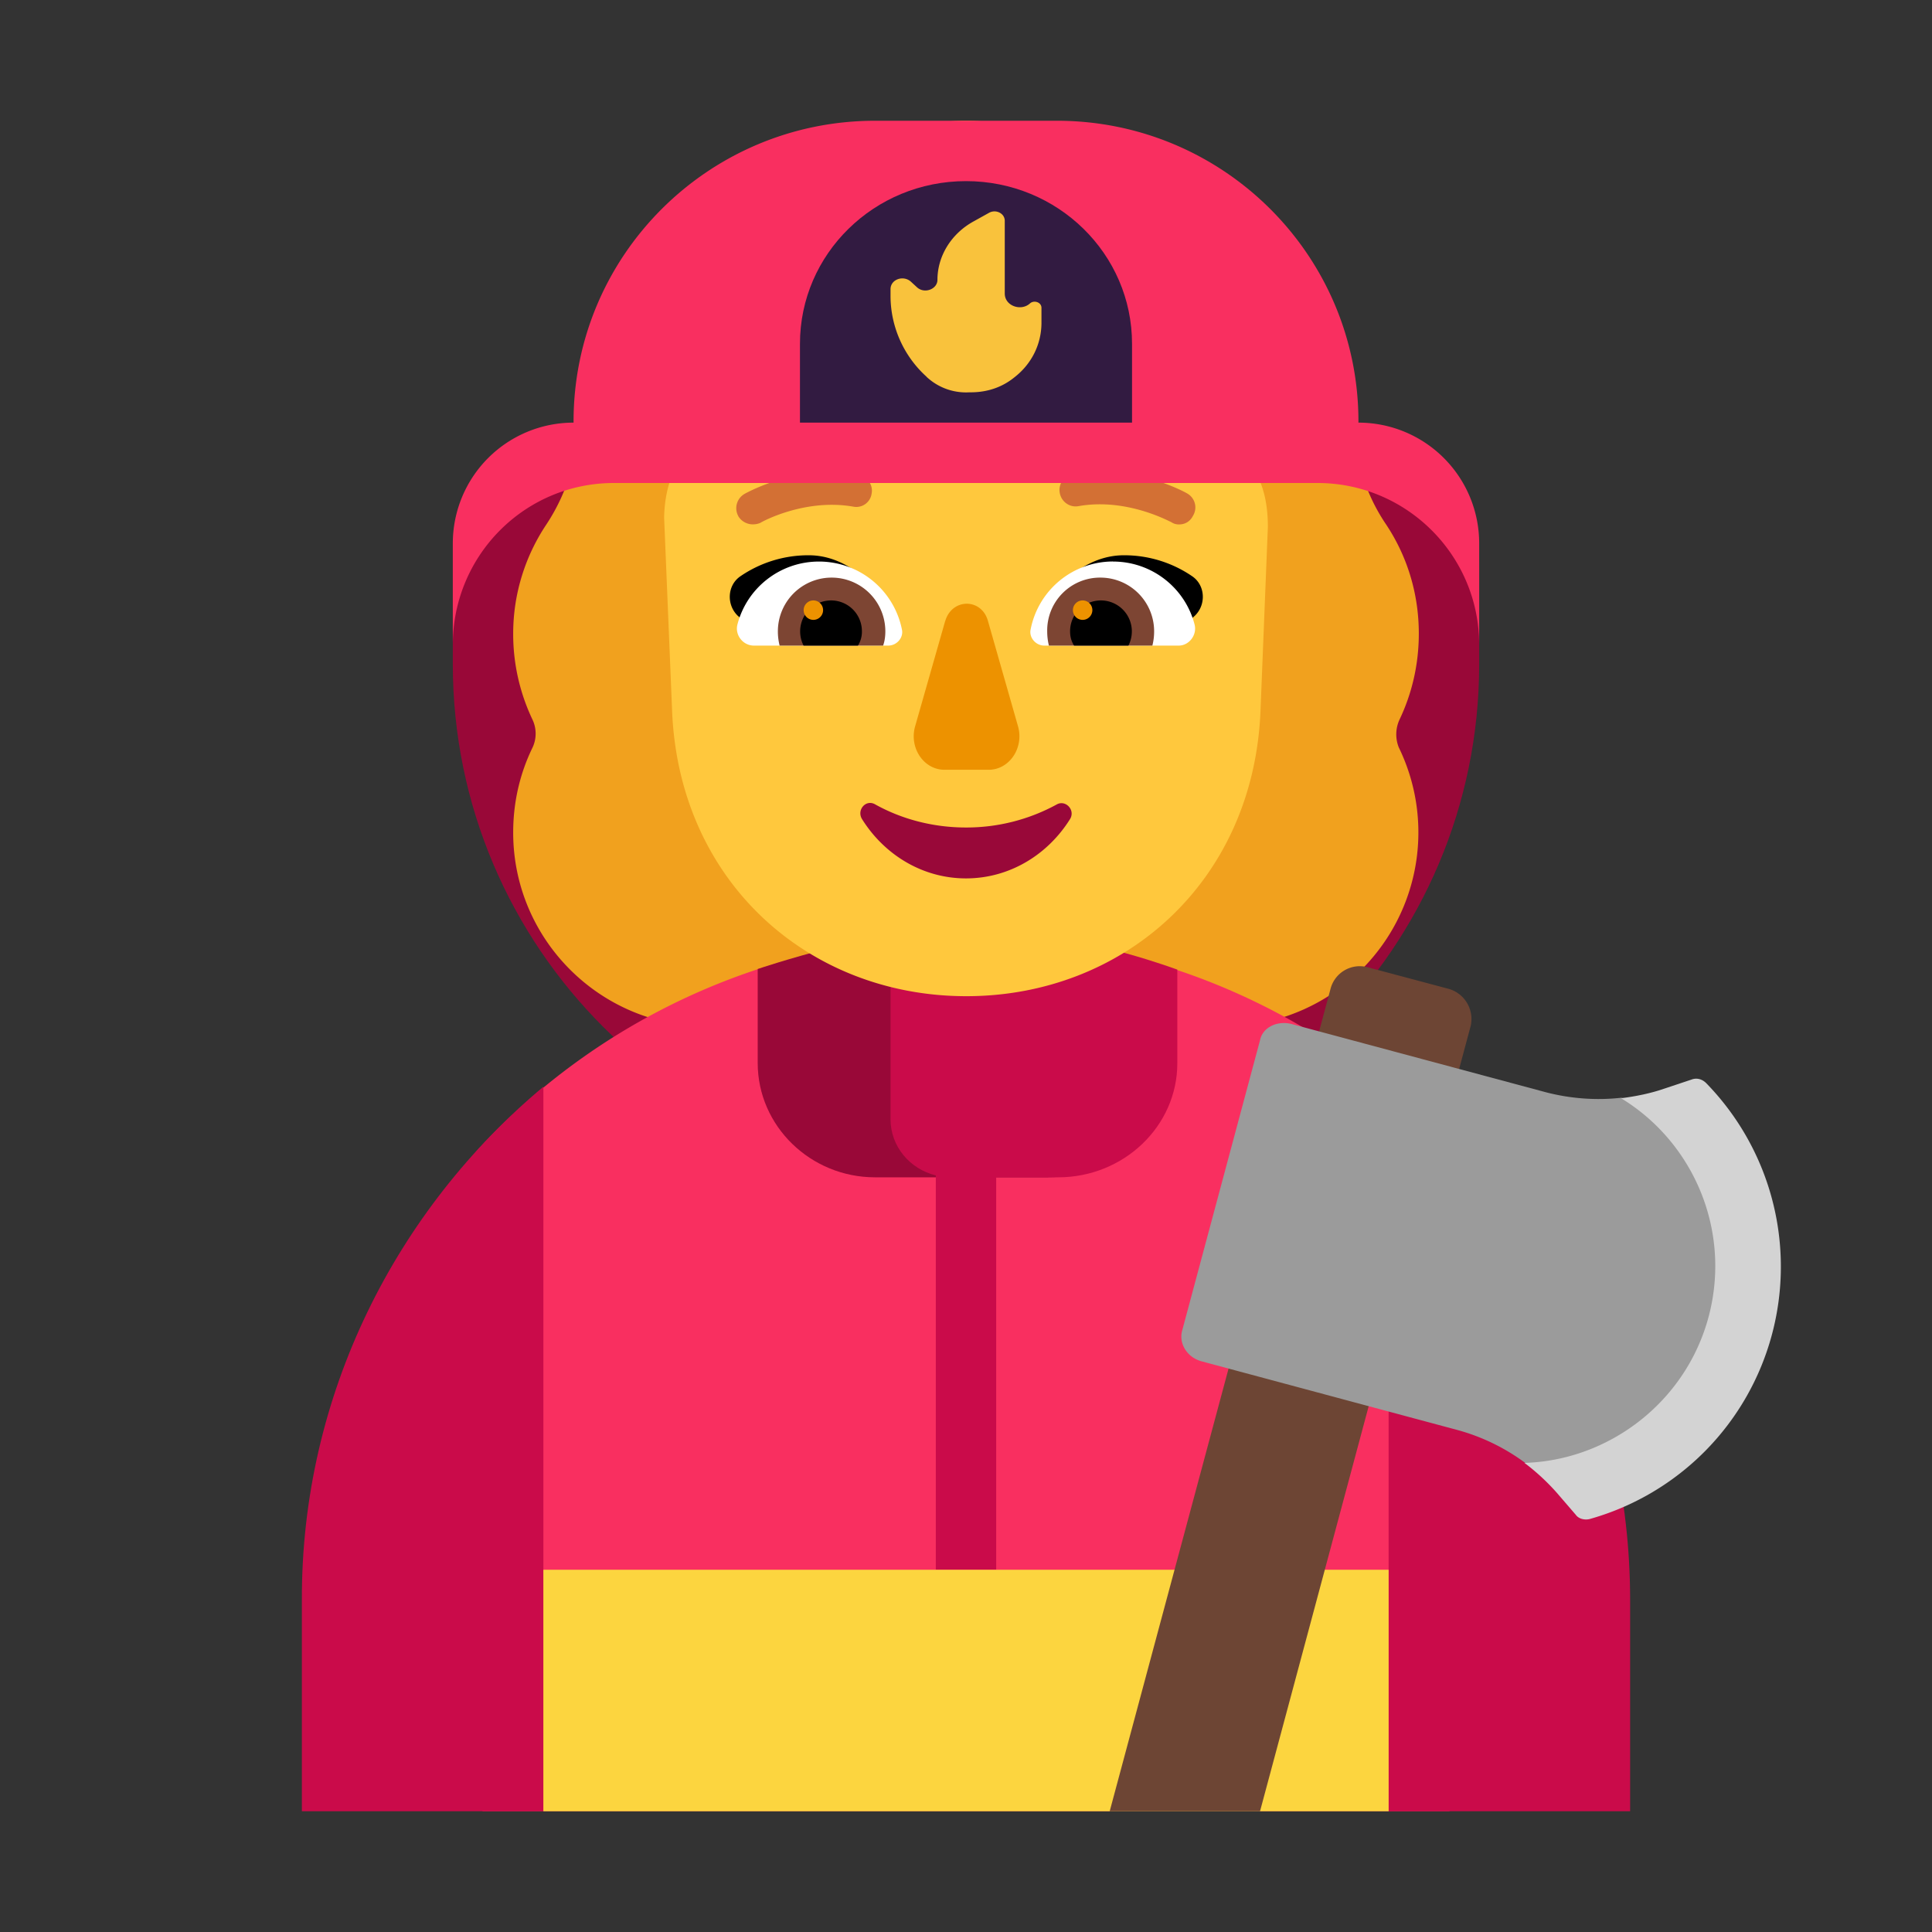<svg xmlns="http://www.w3.org/2000/svg" width="32" height="32" fill="none"><rect width="100%" height="100%" fill="#333333" stroke="none"/><path fill="#990838" d="M23.5 8H8.65c-.39.32-.77.64-1.15.96V11c0 4.69 3.81 8.5 8.5 8.5 4.69 0 8.5-3.81 8.5-8.5V9.31c-.35-.42-.68-.86-1-1.31Z"/><path fill="#F1A11E" d="M23.5 10.494c0 .512-.114.995-.322 1.43a.583.583 0 0 0-.01.455A3.213 3.213 0 0 1 20.28 17h-8.57c-1.77 0-3.21-1.44-3.21-3.21 0-.512.114-.985.322-1.411a.544.544 0 0 0 0-.455 3.297 3.297 0 0 1-.322-1.43c0-.672.208-1.297.55-1.808.35-.53.53-1.137.53-1.771v-.01a3.298 3.298 0 0 1 3.295-3.295c.18 0 .35-.085.454-.237A3.278 3.278 0 0 1 16 2c1.108 0 2.083.54 2.67 1.373a.565.565 0 0 0 .455.227 3.298 3.298 0 0 1 3.296 3.296v.01c0 .634.18 1.25.53 1.77.35.521.549 1.146.549 1.818Z"/><path fill="#F92F60" d="M16.005 15.5a10.98 10.98 0 0 0-8.05 3.5c-.82.878-.955 3-.955 3s-1 2.396-1 4v3l2 1h16l2-1v-3c0-1.604-1-4-1-4s-.16-2.163-1-3.053a10.962 10.962 0 0 0-7.995-3.447Z"/><path fill="#990838" d="M17.358 19.5h-2.865c-1.07 0-1.943-.851-1.943-1.893V16.05s2.03-.691 3.375-.691c1.345 0 3.375.69 3.375.69v1.557c0 1.052-.873 1.893-1.942 1.893Z"/><path fill="#CA0B4A" d="M14.75 16.05v2.487c0 .45.317.824.75.932V26h1v-6.5h1.028c1.086 0 1.972-.849 1.972-1.888V16.06s-1.442-.536-2.402-.531c-.94.004-2.348.521-2.348.521ZM9 18c-2.43 2.03-4.01 5.09-4 8.5V30h4V18ZM23 18v12h4v-3.5c0-3.41-1.55-6.48-4-8.5Z"/><path fill="#FCD53F" d="M23 26H9v4h14v-4Z"/><path fill="#FFC83D" d="M19.897 7.289H16.74a3.786 3.786 0 0 1-3.13-1.676.255.255 0 0 0-.452.058l-.075.191a2.34 2.34 0 0 1-1.188 1.226c-.028.01-.066.028-.103.038-.226.124-.773.488-.792 1.446l.132 3.198c.113 2.834 2.262 4.73 4.873 4.73 2.61 0 4.76-1.896 4.873-4.73L21 8.725c0-1.34-.924-1.436-1.103-1.436Z"/><path fill="#000" d="M13.396 9.197c.559 0 1.013.388 1.307.824-.23.07-.455.133-.676.197-.444.127-.877.25-1.332.409l-.473-.426c-.19-.18-.18-.502.038-.654a1.99 1.99 0 0 1 1.136-.35ZM18.614 9.197c-.56 0-1.023.388-1.307.824.247.075.487.144.727.213.422.121.84.242 1.28.393l.474-.426c.19-.18.18-.502-.038-.654a1.99 1.99 0 0 0-1.136-.35Z"/><path fill="#fff" d="M13.566 9.301c-.653 0-1.202.445-1.354 1.051-.038.17.095.341.275.341h2.225c.142 0 .256-.132.227-.265a1.401 1.401 0 0 0-1.373-1.127ZM18.434 9.301c.653 0 1.202.445 1.354 1.051.038.17-.095.341-.265.341h-2.226c-.142 0-.255-.133-.227-.265A1.391 1.391 0 0 1 18.434 9.3Z"/><path fill="#7D4533" d="M12.884 10.457a.89.89 0 1 1 1.78 0c0 .075-.009.16-.037.236h-1.714a.956.956 0 0 1-.029-.236ZM19.116 10.457a.89.89 0 0 0-.89-.89.875.875 0 0 0-.881.89c0 .085.01.16.028.236h1.714a.956.956 0 0 0 .029-.236Z"/><path fill="#000" d="M13.765 9.945a.51.51 0 0 1 .511.511.427.427 0 0 1-.066.237h-.9a.513.513 0 0 1 .455-.748ZM18.235 9.945a.51.51 0 0 0-.511.511c0 .085.018.161.066.237h.9a.513.513 0 0 0-.455-.748Z"/><path fill="#ED9200" d="M13.633 10.106a.16.16 0 1 1-.322 0 .16.16 0 0 1 .322 0ZM18.093 10.106a.16.16 0 1 1-.322 0 .16.16 0 0 1 .322 0ZM15.654 10.29l-.496 1.738c-.103.356.14.722.487.722h.73c.345 0 .589-.366.486-.722l-.496-1.738c-.103-.387-.599-.387-.71 0Z"/><path fill="#990839" d="M16 13.706c-.55 0-1.07-.14-1.508-.385-.153-.085-.306.096-.214.246.367.587.999.982 1.722.982.724 0 1.356-.395 1.723-.982.092-.15-.071-.32-.214-.246a3.118 3.118 0 0 1-1.509.385Z"/><path fill="#D37034" d="M19.4 8.648a.217.217 0 0 0 .132.038c.095 0 .18-.048.227-.142a.265.265 0 0 0-.094-.37c-.029-.019-.9-.502-1.894-.322a.267.267 0 0 0-.218.313c.028.151.17.246.313.218.736-.13 1.4.2 1.516.257l.018.008ZM12.23 8.553a.282.282 0 0 0 .238.132c.047 0 .094-.009.132-.028.01-.01.73-.407 1.534-.265a.256.256 0 0 0 .303-.218c.029-.142-.075-.284-.217-.312-.954-.182-1.785.263-1.886.317l-.008.005a.273.273 0 0 0-.095.369Z"/><path fill="#F92F60" d="M22.5 7v-.02C22.5 4.23 20.263 2 17.505 2h-3.01C11.737 2 9.5 4.23 9.5 6.98V7a2 2 0 0 0-2 2v1.68C7.5 9.2 8.69 8 10.17 8h11.65c1.48 0 2.68 1.2 2.68 2.68V9a2 2 0 0 0-2-2Z"/><path fill="#321B41" d="M18.75 7h-5.5V5.694C13.25 4.205 14.48 3 16 3s2.75 1.205 2.75 2.694V7Z"/><path fill="#F9C23C" d="M15.347 6.24a1.807 1.807 0 0 1-.597-1.328V4.79c0-.165.214-.237.338-.124l.101.093c.124.113.338.03.338-.124 0-.39.225-.762.597-.967l.259-.144c.113-.062.259.01.259.133v1.205c0 .206.27.298.417.164.067-.061.191-.02.191.072v.247c0 .35-.158.68-.45.906-.203.165-.45.247-.721.247h-.023a.957.957 0 0 1-.71-.257Z"/><path fill="#6D4534" d="m24 16.38-1.35-.36a.5.5 0 0 0-.61.35L18.38 30h2.49l3.49-13.01a.52.52 0 0 0-.36-.61Z"/><path fill="#9B9B9B" d="m21.39 16.96 4.21 1.13c.41.107.837.139 1.255.092L28 18.5v-.41l1 1.41c.24 1.07-.09.96-.5 2.5-.41 1.54-.953 2.432-1.751 2.862-.08.02-.369.07-.419 0L26 24.5c-.153-.177-.534-.116-.718-.255a3.372 3.372 0 0 0-1.162-.565l-4.21-1.13c-.24-.06-.39-.29-.33-.51l1.29-4.81c.04-.21.28-.33.52-.27Z"/><path fill="#D3D3D3" d="M28.3 21.81c.38-1.43-.25-2.89-1.45-3.62.24-.03.49-.08.72-.16l.45-.15c.08-.03.17-.01.24.06a4.353 4.353 0 0 1 1.09 4.16 4.338 4.338 0 0 1-3.02 3.06c-.08.02-.18 0-.23-.07l-.31-.36a3.64 3.64 0 0 0-.54-.5c1.39-.04 2.67-1 3.05-2.42Z"/></svg>